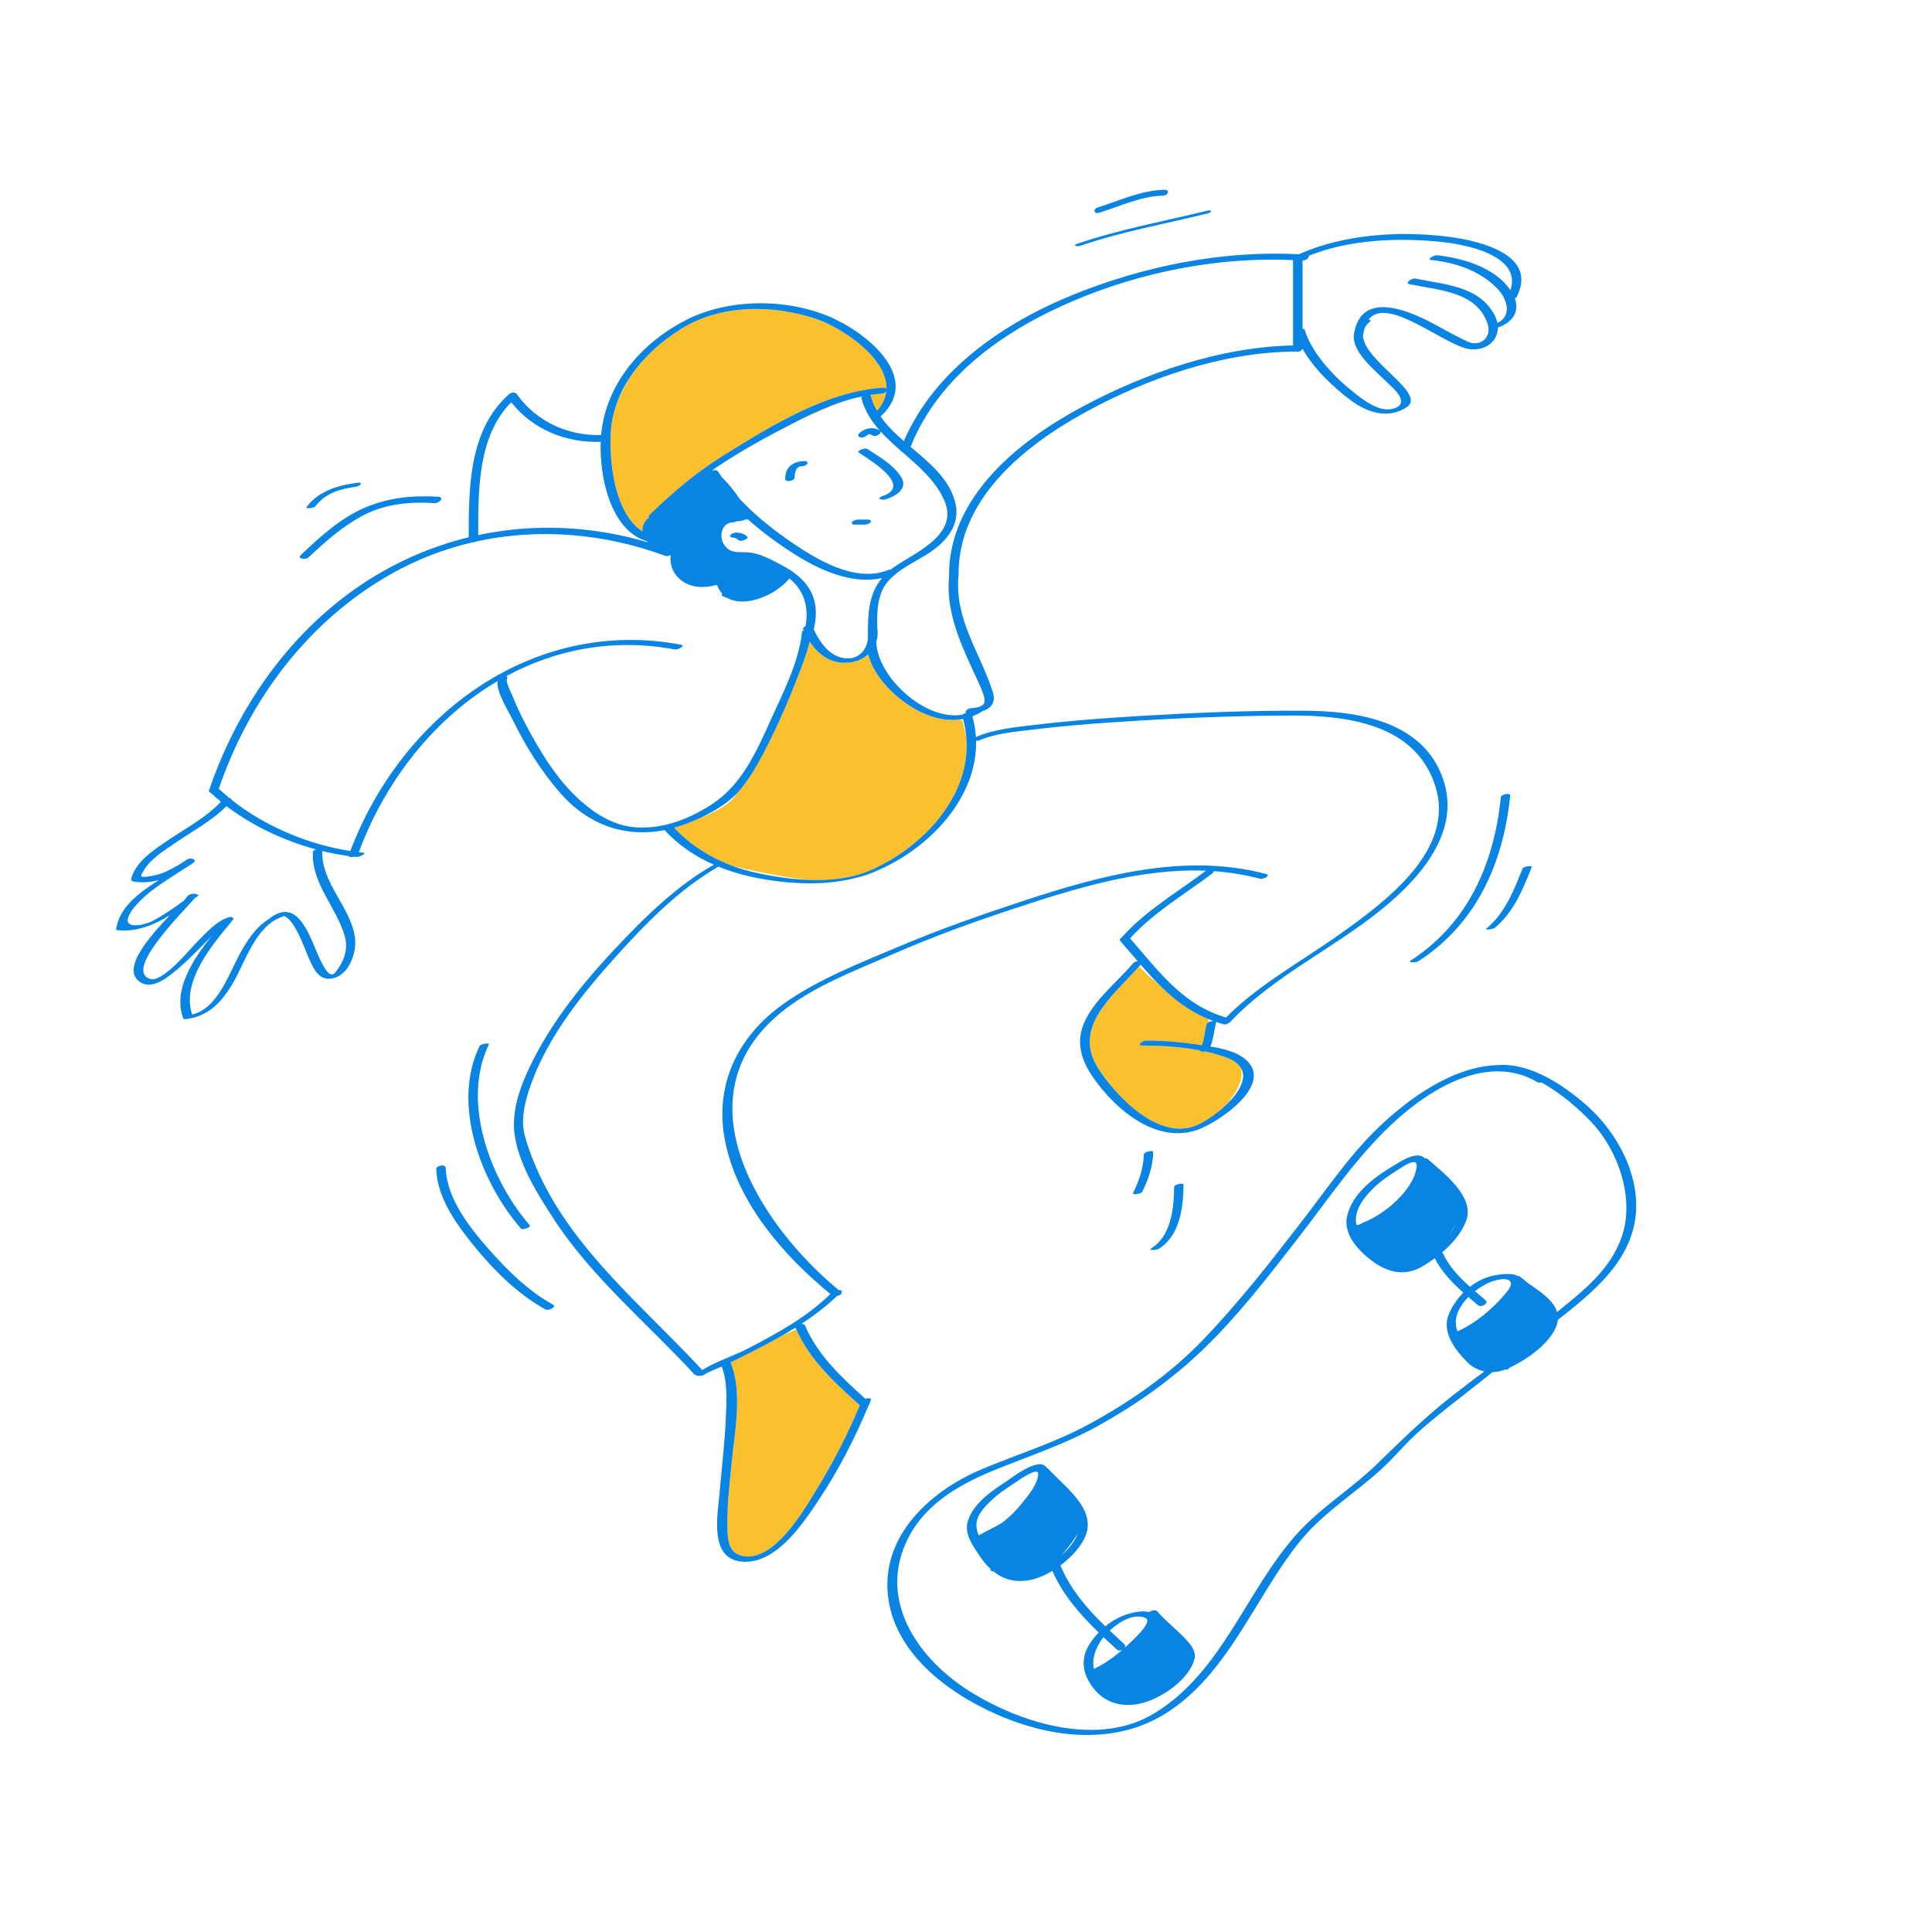<svg width="424" height="424" viewBox="0 0 424 424" fill="none" xmlns="http://www.w3.org/2000/svg">
<path d="M188.683 308.407C186.102 314.655 182.967 320.713 179.461 326.485C177.633 329.497 174.136 335.548 170.02 339.011C169.499 339.42 168.98 339.805 168.471 340.158C166.485 341.437 164.391 342.006 162.297 341.278C159.531 340.318 159.676 336.896 159.638 334.463C159.57 330.099 160.12 325.708 160.531 321.371C161.168 314.652 163.066 305.537 160.321 298.999C162.609 297.9 164.881 296.769 167.126 295.586C168.745 294.733 170.368 293.85 171.973 292.923L174.742 291.749C177.766 298.553 183.254 303.489 188.683 308.407ZM249.207 210.859C249.207 210.859 249.159 210.953 249.072 211.113C249.129 211.09 249.188 211.068 249.252 211.048C249.225 210.977 249.207 210.912 249.207 210.859ZM272.304 234.322C271.73 233.407 270.657 232.602 268.91 231.985C267.471 231.476 265.982 231.066 264.463 230.736C263.889 230.861 263.299 230.81 263.36 230.523C259.187 229.724 254.836 229.476 250.696 229.451C249.303 229.443 250.795 228.351 251.519 228.355C255.342 228.377 259.215 228.676 262.993 229.258C263.251 229.298 263.519 229.338 263.791 229.379C264.276 227.881 264.437 226.314 264.798 224.769C264.842 224.582 265.038 224.423 265.292 224.304C265.252 224.074 265.194 223.843 265.097 223.614C260.788 221.838 257.396 219.15 254.289 216.013C252.477 214.544 250.885 213.105 249.985 212.085C244.293 218.517 235.103 225.461 241.113 234.627C241.829 235.623 242.666 236.766 243.565 237.954C248.267 243.714 255.793 249.896 262.678 246.925C264.424 246.171 266.974 244.488 269.083 242.479C270.864 240.402 272.474 237.882 272.474 235.55C272.475 235.103 272.411 234.696 272.304 234.322ZM158.868 99.889C169.242 93.458 181.299 85.911 193.77 85.081C194.194 85.053 194.438 85.153 194.546 85.307C194.717 78.503 184.738 71.849 178.944 69.937C169.495 66.818 158.191 66.77 149.542 72.136C145.094 74.894 140.964 78.609 138.081 83.051C137.354 84.393 136.563 85.885 135.795 87.39C134.848 89.673 134.23 92.098 134.055 94.647C133.625 100.919 134.769 112.638 141 116.631C140.878 115.425 141.457 114.334 142.46 113.515C142.319 113.384 142.322 113.19 142.594 112.927C147.672 108.034 152.837 103.627 158.868 99.889ZM191.007 86.668C191.057 86.73 191.1 86.799 191.123 86.885C191.431 88.061 191.896 89.146 192.472 90.164C193.721 88.757 194.347 87.307 194.502 85.858C194.331 86.124 193.977 86.364 193.534 86.393C192.684 86.449 191.841 86.542 191.007 86.668ZM141.893 118.738L141.895 118.735C141.893 118.735 141.891 118.735 141.889 118.735L141.893 118.738ZM175.576 92.111C178.905 90.614 182.083 89.276 184.634 88.233C181.523 89.269 178.508 90.639 175.576 92.111ZM187.876 192.657C190.692 192.091 192.363 191.259 193.133 190.791C192.403 191.118 191.669 191.426 190.933 191.701C189.935 192.074 188.914 192.388 187.876 192.657ZM211.221 158.152C211.221 158.152 210.93 158.066 210.434 157.918C207.211 158.271 203.871 157.345 200.816 155.612C196.636 153.241 191.774 148.645 190.542 143.581C189.548 144.49 188.255 145.121 186.772 145.353C182.734 145.985 179.696 143.874 177.686 140.784C177.07 143.531 175.956 146.25 174.968 148.812C173.248 153.275 171.363 157.688 169.24 161.975C167.291 165.91 165.253 169.955 162.426 173.347C162.21 173.606 161.979 173.858 161.742 174.106C161.433 174.561 161.145 174.952 160.888 175.246C159.36 176.992 156.429 178.436 153.707 179.487C152.55 180.025 151.398 180.501 150.304 180.907C149.516 181.201 148.731 181.444 147.948 181.664C150.957 184.877 154.602 187.365 158.59 189.14C158.86 189.149 159.053 189.205 159.022 189.326C159.598 189.573 160.177 189.809 160.764 190.026C163.522 190.727 167.122 191.514 171.808 192.341C174.065 192.74 176.11 192.984 177.972 193.12C182.647 193.245 187.311 192.683 191.358 190.856C202.642 185.765 213.009 174.722 212.089 162.041C211.703 159.739 211.221 158.152 211.221 158.152Z" fill="#FBC02D"/>
<path d="M163.985 117.752C164.497 118.235 162.561 119.009 162.063 118.538C161.738 118.231 161.284 117.995 160.832 117.982C160.54 117.973 159.99 117.829 160.288 117.433C160.572 117.053 161.2 116.871 161.654 116.884C162.499 116.908 163.36 117.161 163.985 117.752ZM188.414 99.295C190.975 100.991 200.441 106.639 193.621 108.896C192.238 109.355 193.524 109.875 194.395 109.586C196.613 108.852 199.425 107.237 197.704 104.587C195.972 101.923 192.933 100.245 190.343 98.531C189.786 98.164 187.957 98.993 188.414 99.295ZM190.5 114.029C189.788 114.029 189.076 114.029 188.363 114.029C187.903 114.029 187.286 114.19 186.997 114.58C186.707 114.973 187.244 115.138 187.544 115.138C188.257 115.138 188.969 115.138 189.681 115.138C190.141 115.138 190.758 114.977 191.047 114.587C191.338 114.194 190.801 114.029 190.5 114.029ZM176.601 101.172C175.443 101.194 174.311 101.48 173.419 102.252C172.602 102.959 172.336 104.06 172.319 105.096C172.306 105.964 174.374 105.526 174.384 104.84C174.399 103.869 174.609 102.375 175.8 102.354C176.27 102.345 176.878 102.206 177.162 101.788C177.434 101.388 176.935 101.167 176.601 101.172ZM191.121 307.237C191.036 307.448 190.944 307.659 190.858 307.869C190.948 308.006 190.862 308.164 190.675 308.307C187.69 315.526 184.035 322.628 179.721 329.121C176.272 334.309 170.546 342.969 163.298 342.748C155.431 342.507 157.504 332.556 157.959 327.217C158.417 321.865 159.068 316.52 159.297 311.152C159.452 307.533 159.713 303.397 158.405 299.906C157.126 300.453 155.543 301.008 154.585 301.695C154.217 301.959 152.941 302.045 152.739 301.785C152.607 301.775 152.498 301.742 152.436 301.675C142.114 290.454 130.018 280.5 121.606 267.65C118.045 262.209 113.614 255.177 112.891 248.568C112.443 244.465 113.576 240.32 115.169 236.568C119.643 226.032 127.08 216.656 134.849 208.356C141.285 201.48 148.392 194.449 156.673 189.769C152.626 187.989 148.924 185.522 145.831 182.169C137.217 183.876 129.132 181.098 122.929 174.004C118.712 169.182 115.265 163.626 112.467 157.872C111.662 156.218 108.865 151.869 109.183 149.479C95.388 157.6 84.594 171.247 78.746 187.012C79.041 187.046 79.339 187.087 79.632 187.115C80.722 187.215 78.841 188.117 78.323 188.069C78.128 188.051 77.929 188.022 77.733 188.001C77.182 188.15 76.566 188.13 76.513 187.861C74.611 187.613 72.676 187.242 70.733 186.767C70.488 193.772 76.795 198.837 77.865 205.514C78.406 208.892 76.669 214.163 72.711 214.771C69.693 215.234 68.501 211.917 67.498 209.622C66.933 208.328 64.621 201.688 62.312 201.034C62.23 201.074 62.134 201.114 62.011 201.156C55.92 203.248 53.869 211.244 50.841 216.227C48.528 220.035 45.629 223.023 41.044 223.622C40.85 223.647 40.294 223.757 40.195 223.483C37.919 217.22 42.327 210.595 46.491 205.357C45.985 205.894 45.511 206.417 45.078 206.846C43.117 208.791 41.195 210.806 39.082 212.589C37.16 214.212 33.633 217.276 30.906 215.626C26.365 212.879 32.628 205.745 37.271 200.869C33.738 203.032 29.944 204.607 25.655 204.125C25.573 204.119 25.513 204.083 25.474 204.014C26.123 199.098 30.556 195.898 34.896 193.133C33.074 193.625 31.179 193.791 29.217 193.446C28.987 193.406 28.732 193.176 28.791 192.92C29.655 189.262 33.487 186.728 36.386 184.73C40.402 181.963 45.124 179.555 48.485 175.945C47.699 175.301 46.938 174.64 46.217 173.956C45.949 173.891 45.787 173.728 45.884 173.442C52.816 153.018 66.535 134.648 85.805 124.408C91.288 121.494 97.01 119.334 102.861 117.907C102.862 106.954 102.9 94.271 111.77 86.46C112.151 86.124 113.063 85.999 113.398 86.472C117.683 92.52 124.607 95.671 131.92 95.47C131.962 94.98 132.014 94.506 132.078 94.057C133.58 83.498 141.318 74.909 150.636 70.194C159.823 65.545 172.052 65.463 181.558 69.29C189.487 72.482 202.619 82.544 193.413 91.252C193.367 91.297 193.304 91.335 193.233 91.371C194.614 93.374 196.428 95.124 198.359 96.805C205.121 81.157 220.376 70.778 235.761 64.581C251.238 58.348 268.335 54.925 285.069 55.797C295.069 51.313 307.566 50.59 318.266 52.009C324.855 52.883 337.697 55.986 332.797 65.236C332.734 65.354 332.609 65.457 332.451 65.54C333.567 68.618 331.72 70.859 328.723 71.88C328.735 74.719 326.316 76.877 322.907 76.671C317.536 76.347 304.52 64.612 300.346 70.14C300.756 70.161 300.997 70.303 300.591 70.645C300.085 71.071 299.726 71.515 299.486 71.971C299.35 72.436 299.233 72.941 299.158 73.526C299.151 73.579 299.136 73.629 299.113 73.678C299.428 79.368 313.334 86.389 308.669 89.403C304.61 92.026 300.076 90.556 296.469 87.868C292.661 85.03 288.372 81.019 285.845 76.534C285.698 77.066 284.761 77.347 284.201 77.14C284.125 77.157 284.049 77.17 283.976 77.17C268.304 77.27 251.799 83.005 238.194 90.465C224.807 97.806 210.199 109.512 210.365 126.241C210.365 126.272 210.357 126.3 210.351 126.33C209.475 135.893 214.97 143.02 217.817 151.639C218.668 154.219 217.496 155.442 215.644 156.057C214.917 156.531 214.17 156.903 213.409 157.198C213.83 158.732 214.078 160.254 214.169 161.757C214.204 161.74 214.234 161.723 214.273 161.707C218.346 159.954 223.167 159.555 227.518 159.036C234.823 158.163 242.166 157.61 249.508 157.168C261.736 156.434 274.011 155.896 286.264 155.971C296.942 156.036 310.38 157.826 315.705 168.579C321.914 181.118 312.325 192.218 302.992 199.752C292.478 208.237 279.446 214.299 270.108 224.148C270.102 224.155 270.093 224.161 270.086 224.166C269.798 224.547 269.008 224.912 268.542 224.787C267.948 224.629 267.375 224.45 266.813 224.26C266.86 224.321 266.881 224.397 266.858 224.493C266.452 226.235 266.301 228.005 265.651 229.67C268.36 230.12 271.292 230.805 273.264 232.432C279.973 237.971 267.166 246.454 262.775 247.966C253.827 251.047 245.069 243.741 240.12 236.774C237.192 232.65 235.894 228.508 238.24 223.787C240.628 218.983 245.317 215.384 248.729 211.338C248.799 211.254 248.923 211.179 249.072 211.117C249.129 211.093 249.189 211.071 249.252 211.051C249.387 211.008 249.535 210.975 249.683 210.95C248.44 209.507 247.19 208.027 245.886 206.544C245.632 206.255 245.821 205.954 246.166 205.741C251.461 199.787 258.363 195.849 264.662 191.091C250.351 190.498 236.016 194.96 222.532 199.404C213.45 202.396 204.498 205.657 195.733 209.492C187.521 213.085 178.368 216.493 171.365 222.228C148.829 240.682 166.48 268.61 184.073 283.128C184.563 283.112 184.925 283.221 184.639 283.515C184.625 283.53 184.61 283.543 184.595 283.557C184.612 283.571 184.629 283.585 184.645 283.599C184.965 283.857 184.328 284.272 183.679 284.435C181.29 286.726 178.636 288.739 175.841 290.556C176.208 290.522 176.538 290.593 176.641 290.836C179.464 297.444 184.666 302.245 189.884 306.971C190.529 306.784 191.283 306.834 191.121 307.237ZM266.333 224.089C265.913 223.938 265.501 223.781 265.098 223.614C260.788 221.838 257.397 219.15 254.29 216.013C252.934 214.645 251.631 213.193 250.328 211.694C250.215 211.825 250.101 211.955 249.986 212.086C244.294 218.517 235.103 225.462 241.113 234.628C241.125 234.646 241.135 234.665 241.148 234.684C241.826 235.709 242.643 236.824 243.566 237.954C248.268 243.715 255.794 249.896 262.679 246.925C264.425 246.172 266.976 244.489 269.084 242.479C271.822 239.871 273.803 236.716 272.304 234.323C271.73 233.408 270.658 232.602 268.911 231.986C267.472 231.476 265.982 231.067 264.464 230.736C263.89 230.862 263.3 230.811 263.36 230.524C259.188 229.725 254.837 229.476 250.696 229.452C249.304 229.443 250.796 228.352 251.52 228.356C255.342 228.378 259.216 228.677 262.994 229.259C263.252 229.299 263.52 229.339 263.792 229.379C264.276 227.882 264.437 226.315 264.798 224.77C264.843 224.582 265.039 224.423 265.293 224.305C265.608 224.158 266.012 224.075 266.333 224.089ZM211.353 157.781C211.048 157.838 210.741 157.885 210.434 157.918C207.211 158.271 203.87 157.345 200.815 155.612C196.635 153.241 191.773 148.645 190.541 143.581C189.547 144.49 188.254 145.121 186.771 145.353C182.733 145.985 179.696 143.874 177.685 140.784C177.07 143.531 175.955 146.25 174.968 148.812C173.247 153.275 171.362 157.688 169.239 161.975C167.29 165.91 165.252 169.955 162.425 173.347C162.21 173.606 161.979 173.858 161.741 174.106C159.613 176.325 156.646 178.118 153.706 179.487C152.55 180.025 151.397 180.501 150.303 180.907C149.515 181.201 148.73 181.444 147.948 181.664C150.956 184.877 154.602 187.365 158.59 189.14C158.86 189.149 159.053 189.205 159.021 189.326C159.597 189.573 160.176 189.809 160.764 190.026C162.472 190.66 164.23 191.172 166.017 191.56C169.733 192.367 173.856 193.009 177.971 193.119C182.646 193.245 187.311 192.682 191.357 190.856C202.641 185.764 213.009 174.721 212.088 162.04C211.988 160.638 211.746 159.217 211.353 157.781ZM147.387 120.765C147.396 120.732 147.402 120.698 147.411 120.666C147.351 120.676 147.291 120.684 147.231 120.693C147.237 120.696 147.244 120.697 147.25 120.7C147.304 120.719 147.344 120.743 147.387 120.765ZM178.642 137.9C178.631 137.949 178.597 137.996 178.552 138.04C179.877 141.006 182.221 144.29 185.749 144.495C188.11 144.632 189.662 143.164 190.262 141.243C190.267 141.227 190.271 141.209 190.276 141.192C190.38 140.851 190.454 140.497 190.497 140.136C190.482 140.081 190.473 140.021 190.472 139.955C190.435 134.669 190.603 130.391 193.568 126.866C186.882 128.345 179.758 125.06 174.198 121.514C170.77 119.329 167.309 116.819 164.141 113.997C163.988 114.003 163.778 114.014 163.537 114.031C162.96 114.32 162.373 114.398 161.739 114.398C161.41 114.53 161.073 114.632 160.927 114.632C158.414 114.638 157.76 117.588 158.777 119.31C160.157 121.645 162.026 121.055 164.267 121.233C166.768 121.433 169.203 122.807 171.398 123.94C177.269 126.966 180.188 131.167 178.642 137.9ZM287.221 56.127C287.419 56.524 286.53 57.237 285.865 57.191C285.865 62.177 285.865 67.163 285.865 72.149C286.099 72.166 286.28 72.242 286.33 72.401C287.971 77.685 292.86 82.773 297.109 86.121C299.316 87.859 302.663 90.513 305.714 89.702C307.792 89.149 307.918 87.829 306.699 86.263C304.386 83.289 297.099 78.439 297.106 73.962C297.082 73.895 297.069 73.822 297.08 73.733C298.363 63.679 308.641 67.865 314.572 71.029C316.605 72.114 318.6 73.293 320.68 74.29C321.492 74.68 322.464 75.263 323.387 75.319C325.574 75.451 326.826 73.823 326.669 71.996C326.633 71.933 326.621 71.865 326.641 71.792C326.612 71.583 326.569 71.374 326.502 71.164C324.188 63.928 315.616 63.686 309.375 62.383C308.156 62.129 309.836 60.97 310.604 61.13C316.917 62.447 324.589 62.71 327.991 69.128C328.305 69.721 328.502 70.305 328.616 70.872C331.921 69.359 330.85 65.517 328.367 63.079C324.539 59.318 319.332 57.62 314.094 57.048C312.966 56.925 314.807 55.957 315.382 56.019C320.947 56.627 328.156 58.692 331.493 63.704C334.05 55.932 321.41 53.56 315.776 53.029C306.488 52.155 296.05 52.582 287.221 56.127ZM199.834 98.069C203.967 101.563 208.232 104.988 209.61 110.135C210.93 115.068 207.753 118.84 203.79 121.424C200.393 123.639 195.333 125.669 193.596 129.609C192.438 132.238 192.463 135.061 192.524 137.876C192.533 137.894 192.544 137.91 192.547 137.93C192.627 138.528 192.623 139.104 192.558 139.66C192.558 139.702 192.559 139.742 192.559 139.784C192.559 139.856 192.543 139.921 192.518 139.985C192.47 140.269 192.397 140.544 192.313 140.814C192.452 148.504 203.058 158.303 211.2 156.843C211.334 156.702 211.659 156.555 212.01 156.45C211.727 156.147 212.286 155.503 213.021 155.432C215.048 155.239 216.67 154.972 215.891 152.613C215.241 150.643 214.274 148.789 213.413 146.906C210.419 140.359 207.585 133.818 208.29 126.485C208.288 126.467 208.282 126.451 208.282 126.433C208.112 109.189 223.46 96.828 237.315 89.38C251.282 81.871 267.748 76.129 283.78 75.814C283.78 69.57 283.78 63.327 283.78 57.083C267.537 56.328 250.683 59.634 235.771 65.94C220.705 72.31 206.098 82.389 199.834 98.069ZM193.205 94.621C193.358 94.876 193.148 95.201 192.888 95.376C192.502 95.634 191.844 95.799 191.418 95.539C190.874 95.208 190.648 95.181 190.222 95.583C189.853 95.931 189.259 96.109 188.763 95.974C188.334 95.858 188.2 95.441 188.535 95.124C189.757 93.973 191.549 93.55 193.037 94.456C193.06 94.471 193.074 94.487 193.093 94.501C191.254 92.44 189.774 90.169 189.059 87.439C189.018 87.285 189.046 87.143 189.113 87.014C187.598 87.331 186.104 87.743 184.634 88.235C181.523 89.271 178.508 90.641 175.576 92.113C175.152 92.326 174.73 92.54 174.311 92.755C168.618 95.685 162.949 98.738 157.623 102.305C157.191 102.595 156.77 102.892 156.348 103.189L156.399 103.259C156.851 103.119 157.359 103.146 157.563 103.464C157.87 103.939 158.192 104.406 158.521 104.87C158.571 104.89 158.615 104.915 158.649 104.949C159.987 106.32 161.233 107.847 162.314 109.474C165.475 112.841 169.138 115.824 172.798 118.381C178.694 122.502 187.534 128.091 194.993 125.081C195.168 125.01 195.348 124.983 195.519 124.984C195.945 124.645 196.394 124.312 196.894 123.989C201.569 120.969 210.194 117.113 207.35 110.113C205.533 105.64 201.698 102.417 197.967 99.154C197.807 99.1 197.69 99.006 197.643 98.87C196.081 97.498 194.552 96.114 193.205 94.621ZM194.502 85.857C194.33 86.123 193.977 86.363 193.534 86.393C192.685 86.449 191.841 86.542 191.007 86.668C191.057 86.73 191.1 86.799 191.123 86.885C191.431 88.061 191.895 89.146 192.472 90.164C193.721 88.756 194.346 87.306 194.502 85.857ZM135.794 87.39C134.848 89.673 134.229 92.098 134.054 94.647C133.624 100.919 134.768 112.638 141 116.631C140.878 115.425 141.456 114.334 142.46 113.515C142.318 113.384 142.321 113.19 142.594 112.927C147.673 108.034 152.838 103.627 158.869 99.888C169.242 93.457 181.3 85.91 193.771 85.08C194.195 85.052 194.438 85.153 194.547 85.306C194.717 78.502 184.739 71.848 178.945 69.936C169.495 66.817 158.192 66.77 149.542 72.135C145.095 74.894 140.965 78.608 138.081 83.05C137.186 84.428 136.421 85.879 135.794 87.39ZM104.95 117.431C117.183 114.824 129.912 115.396 142.146 119.01C142.071 118.925 141.992 118.847 141.921 118.755C141.916 118.748 141.913 118.743 141.908 118.736C141.903 118.736 141.899 118.736 141.895 118.736C141.893 118.736 141.891 118.736 141.889 118.736C141.835 118.732 141.784 118.724 141.737 118.71C134.047 116.237 131.551 104.875 131.831 96.963C124.252 97.231 116.918 94.275 112.197 88.282C104.838 95.69 104.942 107.568 104.95 117.431ZM68.684 186.919C68.699 186.699 69.011 186.535 69.386 186.427C62.358 184.528 55.35 181.223 49.705 176.915C46.469 180.172 42.196 182.419 38.457 184.996C36.112 186.611 33.19 188.368 31.671 190.859C30.91 192.107 30.204 192.756 32.935 192.292C34.188 192.108 35.389 191.752 36.542 191.227C38.124 190.484 39.599 189.618 41.037 188.628C41.782 188.115 43.518 188.613 42.362 189.409C41.609 189.928 40.834 190.428 40.042 190.892C36.899 193.002 33.558 194.887 30.886 197.579C29.893 198.58 28.849 199.683 28.262 200.992C26.88 204.071 31.648 203.062 33.43 202.139C35.83 200.896 38.026 199.342 40.218 197.775C40.654 197.302 41.001 196.901 41.215 196.601C41.547 196.137 43.162 195.932 43.218 196.384C43.542 196.371 43.743 196.409 43.58 196.525C43.296 196.726 43.01 196.931 42.724 197.135C39.933 200.375 27.279 212.831 32.849 214.823C35.659 215.828 41.708 208.221 43.426 206.528C45.372 204.609 47.434 202.213 50.112 201.337C50.703 201.144 51.058 201.282 51.142 201.516C51.258 201.563 51.293 201.647 51.186 201.778C46.841 207.101 39.698 215.165 42.166 222.648C47.816 221.308 50.212 213.723 52.698 209.207C54.378 206.158 56.299 203.274 59.246 201.555C59.227 201.533 59.237 201.503 59.29 201.463C65.952 196.459 68.302 206.953 70.556 211.182C71.091 212.187 72.37 214.919 73.588 213.405C75.496 211.037 76.513 208.369 75.63 205.331C73.83 199.141 68.211 193.658 68.684 186.919ZM156.177 176.542C162.775 172.28 165.96 165.043 169.12 158.062C171.792 152.159 175.296 145.352 175.999 138.803C176.019 138.615 176.167 138.452 176.376 138.325C176.331 138.22 176.281 138.116 176.238 138.009C176.158 137.814 176.418 137.596 176.778 137.438C177.53 133.229 176.5 129.581 173.238 126.951C170.425 130.481 163.687 133.435 159.781 131.303C158.932 131.024 158.394 130.728 158.394 130.728L158.462 130.249C158.02 129.75 157.651 129.138 157.38 128.394C157.259 128.406 157.137 128.417 157.007 128.429C154.506 129.12 151.608 129.001 149.528 127.372C147.612 125.869 146.929 123.894 147.193 121.774C146.839 121.996 146.366 122.124 146.035 122C132.588 117.03 118.151 115.821 104.462 118.847C104.231 118.965 103.951 119.027 103.689 119.021C97.535 120.456 91.539 122.749 85.862 125.952C67.693 136.205 54.708 153.506 48.022 173.092C48.761 173.8 49.546 174.483 50.356 175.149C50.617 175.206 50.807 175.332 50.816 175.528C58.056 181.313 67.792 185.39 76.885 186.768C88.147 157.049 116.755 135.375 149.419 141.475C150.568 141.689 148.747 142.65 148.139 142.536C134.656 140.019 122.016 142.495 111.121 148.382C111.323 148.476 111.416 148.651 111.282 148.931C110.93 149.662 112.139 151.951 112.403 152.597C113.312 154.82 114.324 157.004 115.45 159.127C118.227 164.36 121.407 169.71 125.576 173.972C129.262 177.74 133.925 181.126 139.366 181.554C145.411 182.03 151.159 179.783 156.177 176.542ZM164.279 295.88C170.593 292.598 177.126 289.022 182.235 283.98C172.045 275.636 162.202 264.348 159.286 251.178C156.484 238.525 161.665 227.566 172.086 220.208C179.663 214.858 188.94 211.25 197.441 207.662C206.351 203.902 215.423 200.727 224.602 197.701C241.506 192.129 260.095 187.071 277.869 191.816C279.007 192.121 277.183 193.027 276.586 192.868C273.189 191.961 269.778 191.423 266.363 191.184C266.388 191.329 266.291 191.512 266.004 191.73C259.886 196.357 253.188 200.197 248.009 205.937C254.354 213.189 259.451 220.456 269.049 223.308C276.406 215.914 285.981 210.786 294.402 204.758C304.098 197.818 319.38 186.598 315.027 172.607C310.743 158.839 295.55 156.982 283.216 157.031C270.614 157.079 257.998 157.593 245.424 158.436C239.129 158.859 232.828 159.343 226.567 160.135C222.791 160.612 218.591 160.912 215.054 162.435C214.775 162.555 214.461 162.582 214.204 162.546C214.499 174.896 204.311 185.789 193.132 190.793C192.402 191.12 191.668 191.428 190.933 191.702C189.935 192.075 188.913 192.39 187.875 192.658C181.253 194.372 173.921 194.058 167.312 192.902C163.994 192.321 160.747 191.441 157.677 190.192C149.261 195.005 141.955 202.414 135.529 209.521C128.11 217.727 120.555 227.013 116.69 237.523C115.326 241.229 114.112 245.584 115.247 249.517C117.242 256.423 120.721 263.036 124.886 268.873C133.282 280.639 144.336 290.097 154.102 300.664C157.235 298.757 161.093 297.537 164.279 295.88ZM170.02 339.011C174.136 335.548 177.632 329.497 179.461 326.485C182.967 320.713 186.102 314.656 188.683 308.407C183.254 303.489 177.766 298.553 174.741 291.748C174.687 291.625 174.627 291.508 174.575 291.384C174.571 291.376 174.572 291.369 174.57 291.36C173.712 291.895 172.847 292.417 171.973 292.922C170.368 293.849 168.745 294.732 167.126 295.586C164.881 296.769 162.609 297.9 160.321 298.998C163.066 305.536 161.167 314.652 160.531 321.37C160.12 325.707 159.57 330.099 159.638 334.462C159.677 336.895 159.531 340.318 162.297 341.278C164.391 342.005 166.485 341.437 168.471 340.157C168.995 339.821 169.512 339.438 170.02 339.011ZM358.88 267.457C357.468 277.335 349.257 283.846 341.892 289.669C341.866 289.925 341.82 290.187 341.746 290.455C340.624 294.505 335.226 298.338 331.312 300.142L330.763 300.606L330.336 300.556C329.427 300.906 328.487 301.097 327.556 301.124C325.297 302.928 323.034 304.727 320.754 306.507C317.454 309.084 314.137 311.667 311.038 314.487C308.259 317.015 305.892 319.933 303.117 322.462C297.254 327.806 290.399 331.978 285.348 338.192C275.364 350.475 269.563 367.629 255.533 376.207C244.911 382.702 231.959 381.574 220.744 377.089C210.011 372.798 197.709 364.441 195.207 352.294C192.29 338.135 203.473 327.475 215.483 322.429C223.317 319.137 231.368 316.689 238.87 312.622C248.085 307.624 256.833 301.541 264.11 293.948C271.945 285.773 278.925 276.824 285.832 267.868C291.15 260.973 296.21 253.49 302.517 247.435C309.256 240.967 319.03 233.964 328.775 233.75C335.97 233.213 343.361 238.271 348.427 242.785C355.054 248.691 360.187 258.314 358.88 267.457ZM324.381 286.454C323.676 285.852 322.965 285.253 322.259 284.647C320.441 286.473 319.131 288.786 319.582 291.182C319.643 291.506 319.736 291.838 319.848 292.172C323.633 290.566 327.564 287.236 330.157 284.159C330.605 283.626 331.861 282.296 331.555 281.466C331 279.966 327.609 281.106 326.708 281.518C325.762 281.951 324.709 282.59 323.703 283.374C324.465 284.03 325.232 284.673 325.987 285.317C326.862 286.064 325.023 287.001 324.381 286.454ZM349.398 246.421C346.697 243.531 342.653 239.937 338.265 237.549C337.949 237.627 337.632 237.633 337.431 237.513C334.203 235.587 330.814 234.934 327.437 235.156C327.371 235.169 327.305 235.177 327.241 235.191C327.055 235.231 326.898 235.232 326.754 235.216C319.44 235.951 312.231 240.678 306.856 245.43C298.145 253.132 291.588 263.115 284.483 272.237C278.089 280.445 271.614 288.852 264.104 296.083C257.186 302.744 249.386 308.27 240.995 312.921C233.661 316.986 225.906 319.507 218.182 322.655C210.143 325.93 202.387 330.455 198.739 338.751C192.936 351.943 201.89 364.383 212.927 371.252C224.194 378.266 241.116 383.481 253.399 375.971C268.162 366.944 273.367 349.359 284.395 336.89C289.692 330.902 296.522 326.832 302.213 321.289C307.586 316.053 312.723 311.015 318.658 306.379C320.996 304.554 323.378 302.767 325.751 300.966C324.364 300.678 323.06 300.003 321.988 298.92C319.442 296.349 316.386 292.426 317.889 288.611C318.594 286.819 319.731 285.112 321.154 283.681C318.683 281.486 316.39 279.124 314.872 276.14C313.912 276.847 312.936 277.48 311.995 278.023C308.169 280.228 304.342 279.168 301 276.637C298.136 274.468 294.717 270.878 295.632 266.895C296.781 261.886 301.604 258.346 305.774 255.861C307.198 255.011 310.996 252.379 312.671 254.207C312.932 254.192 313.17 254.236 313.318 254.368C316.551 257.24 323.677 262.494 321.801 267.804C320.865 270.455 318.803 272.889 316.456 274.886C316.568 274.952 316.662 275.041 316.72 275.163C318.078 278.029 320.253 280.31 322.596 282.406C324.174 281.182 325.988 280.287 327.905 279.915C328.817 279.737 331.935 279.166 333.156 280.112C333.159 280.113 333.161 280.113 333.164 280.113L333.257 279.95C333.257 279.95 334.118 280.56 335.246 281.528C337.725 283.237 340.908 285.268 341.722 287.932C347.518 283.257 353.499 278.591 355.963 271.275C358.745 263.011 355.191 252.621 349.398 246.421ZM297.688 268.878V268.88C297.922 268.841 298.22 268.773 298.591 268.663C298.673 268.546 298.839 268.427 299.123 268.323C303.596 266.677 310.262 261.273 310.894 256.082C311.185 253.692 307.865 256.049 307.074 256.548C305.174 257.747 303.252 258.986 301.626 260.55C299.474 262.623 296.949 265.615 297.688 268.878ZM317.989 270.964C318.614 270.19 319.147 269.368 319.5 268.501C319.079 269.352 318.556 270.185 317.989 270.964ZM260.218 359.725C261.244 360.822 262.573 362.385 262.156 364.043C261.053 368.424 255.372 372.353 251.24 373.604C247.241 374.815 243.027 374.19 240.234 370.816C237.459 367.463 236.872 363.878 239.548 360.166C240.033 359.494 240.555 358.862 241.113 358.275C237.014 354.297 233.23 349.989 230.948 344.744C229.463 345.641 227.943 346.312 226.564 346.639C223.156 347.447 220.387 346.735 218.076 344.907L217.513 344.766L217.28 344.222C216.442 343.43 215.667 342.484 214.947 341.401C213.561 339.319 211.615 336.67 212.357 334C213.461 330.031 217.552 327.269 220.803 325.14C221.832 324.466 227.842 319.707 229.569 321.938C229.609 321.989 229.632 322.047 229.665 322.101C229.795 322.132 229.907 322.185 229.983 322.271C233.38 326.073 240.495 330.936 238.318 336.84C237.442 339.212 235.254 341.659 232.731 343.541C234.857 348.754 238.558 353.006 242.575 356.918C244.736 355.139 247.317 353.968 250.235 353.666C250.863 353.6 251.583 353.626 252.21 353.787C252.674 353.422 253.636 353.228 253.962 353.611C255.873 355.853 258.217 357.587 260.218 359.725ZM236.505 336.514C235.516 338.28 234.133 340.015 232.959 341.337C234.518 339.939 235.929 338.28 236.505 336.514ZM214.323 335.28C214.411 335.869 214.579 336.428 214.792 336.968C215.288 336.671 216.274 336.125 218.224 335.15C218.829 334.847 219.416 334.5 219.985 334.13C221.621 332.909 223.081 331.416 224.319 329.854C225.629 328.203 227.795 325.722 227.842 323.477C227.877 321.789 223.614 324.839 223.129 325.156C221.203 326.418 219.237 327.699 217.557 329.287C215.974 330.782 213.964 332.867 214.323 335.28ZM243.539 357.847C244.576 358.834 245.628 359.803 246.673 360.763C246.997 361.06 246.98 361.388 246.794 361.658C247.701 360.853 248.561 360.031 249.34 359.234C249.707 358.859 252.825 355.773 251.453 355.128C248.996 353.972 245.775 355.761 243.539 357.847ZM240.051 366.272C242.255 365.259 244.42 363.711 246.364 362.033C245.957 362.256 245.424 362.31 245.096 362.009C244.122 361.114 243.145 360.211 242.177 359.295C241.909 359.624 241.672 359.948 241.481 360.253C240.183 362.33 239.641 364.337 240.051 366.272ZM329.381 174.924C327.92 189.416 322.219 202.625 309.654 210.755C308.731 211.352 310.821 211.256 311.273 210.964C324.017 202.72 329.945 189.361 331.432 174.617C331.503 173.917 329.441 174.335 329.381 174.924ZM326.151 203.825C325.732 204.17 327.643 203.953 328.014 203.647C332.234 200.178 334.201 195.196 336.171 190.252C336.3 189.93 334.343 190.116 334.138 190.628C332.204 195.482 330.305 200.411 326.151 203.825ZM105.259 229.553C99.013 242.346 105.59 259.583 114.331 269.624C114.683 270.029 116.621 269.309 116.272 268.908C107.64 258.992 101.141 241.816 107.299 229.204C107.473 228.847 105.523 229.013 105.259 229.553ZM121.335 286.296C115.883 283.302 111.281 278.704 107.2 274.075C102.998 269.308 98.033 262.984 97.82 256.337C97.789 255.372 95.721 255.785 95.745 256.554C95.949 262.927 100.201 268.715 104.063 273.471C108.374 278.779 113.67 284.055 119.715 287.374C120.384 287.741 122.258 286.803 121.335 286.296ZM254.283 274.083C258.96 271.175 259.691 265.012 259.738 259.967C259.741 259.55 257.679 259.865 257.674 260.521C257.63 265.161 257.03 271.243 252.682 273.947C251.782 274.506 253.871 274.339 254.283 274.083ZM251.026 253.398C250.955 256.396 249.962 259.157 248.659 261.827C248.436 262.284 250.425 262.09 250.708 261.51C252.052 258.754 253.018 255.933 253.091 252.844C253.101 252.38 251.042 252.703 251.026 253.398ZM67.719 122.324C71.416 118.837 75.234 115.45 79.763 113.079C84.626 110.534 90.07 110.074 95.461 110.414C96.395 110.472 97.605 109.11 96.204 109.021C90.764 108.68 85.526 109.172 80.453 111.249C74.911 113.519 70.31 117.752 66.015 121.804C65.094 122.673 67.114 122.896 67.719 122.324ZM69.235 111.098C71.459 108.191 74.606 107.3 78.089 106.84C78.981 106.722 79.885 105.756 78.438 105.948C74.232 106.503 70.033 107.675 67.349 111.186C66.881 111.796 68.905 111.529 69.235 111.098ZM237.214 53.9C246.269 50.805 255.686 49.145 264.958 46.862C266.167 46.564 265.999 45.968 264.798 46.265C255.337 48.594 245.749 50.313 236.511 53.471C235.114 53.95 236.444 54.164 237.214 53.9ZM241.293 46.674C245.934 45.219 250.313 43.066 255.258 42.927C256.342 42.897 256.921 41.611 255.505 41.651C250.349 41.795 245.816 43.986 240.979 45.502C239.753 45.887 240.048 47.064 241.293 46.674Z" fill="#0984E3"/>
</svg>
